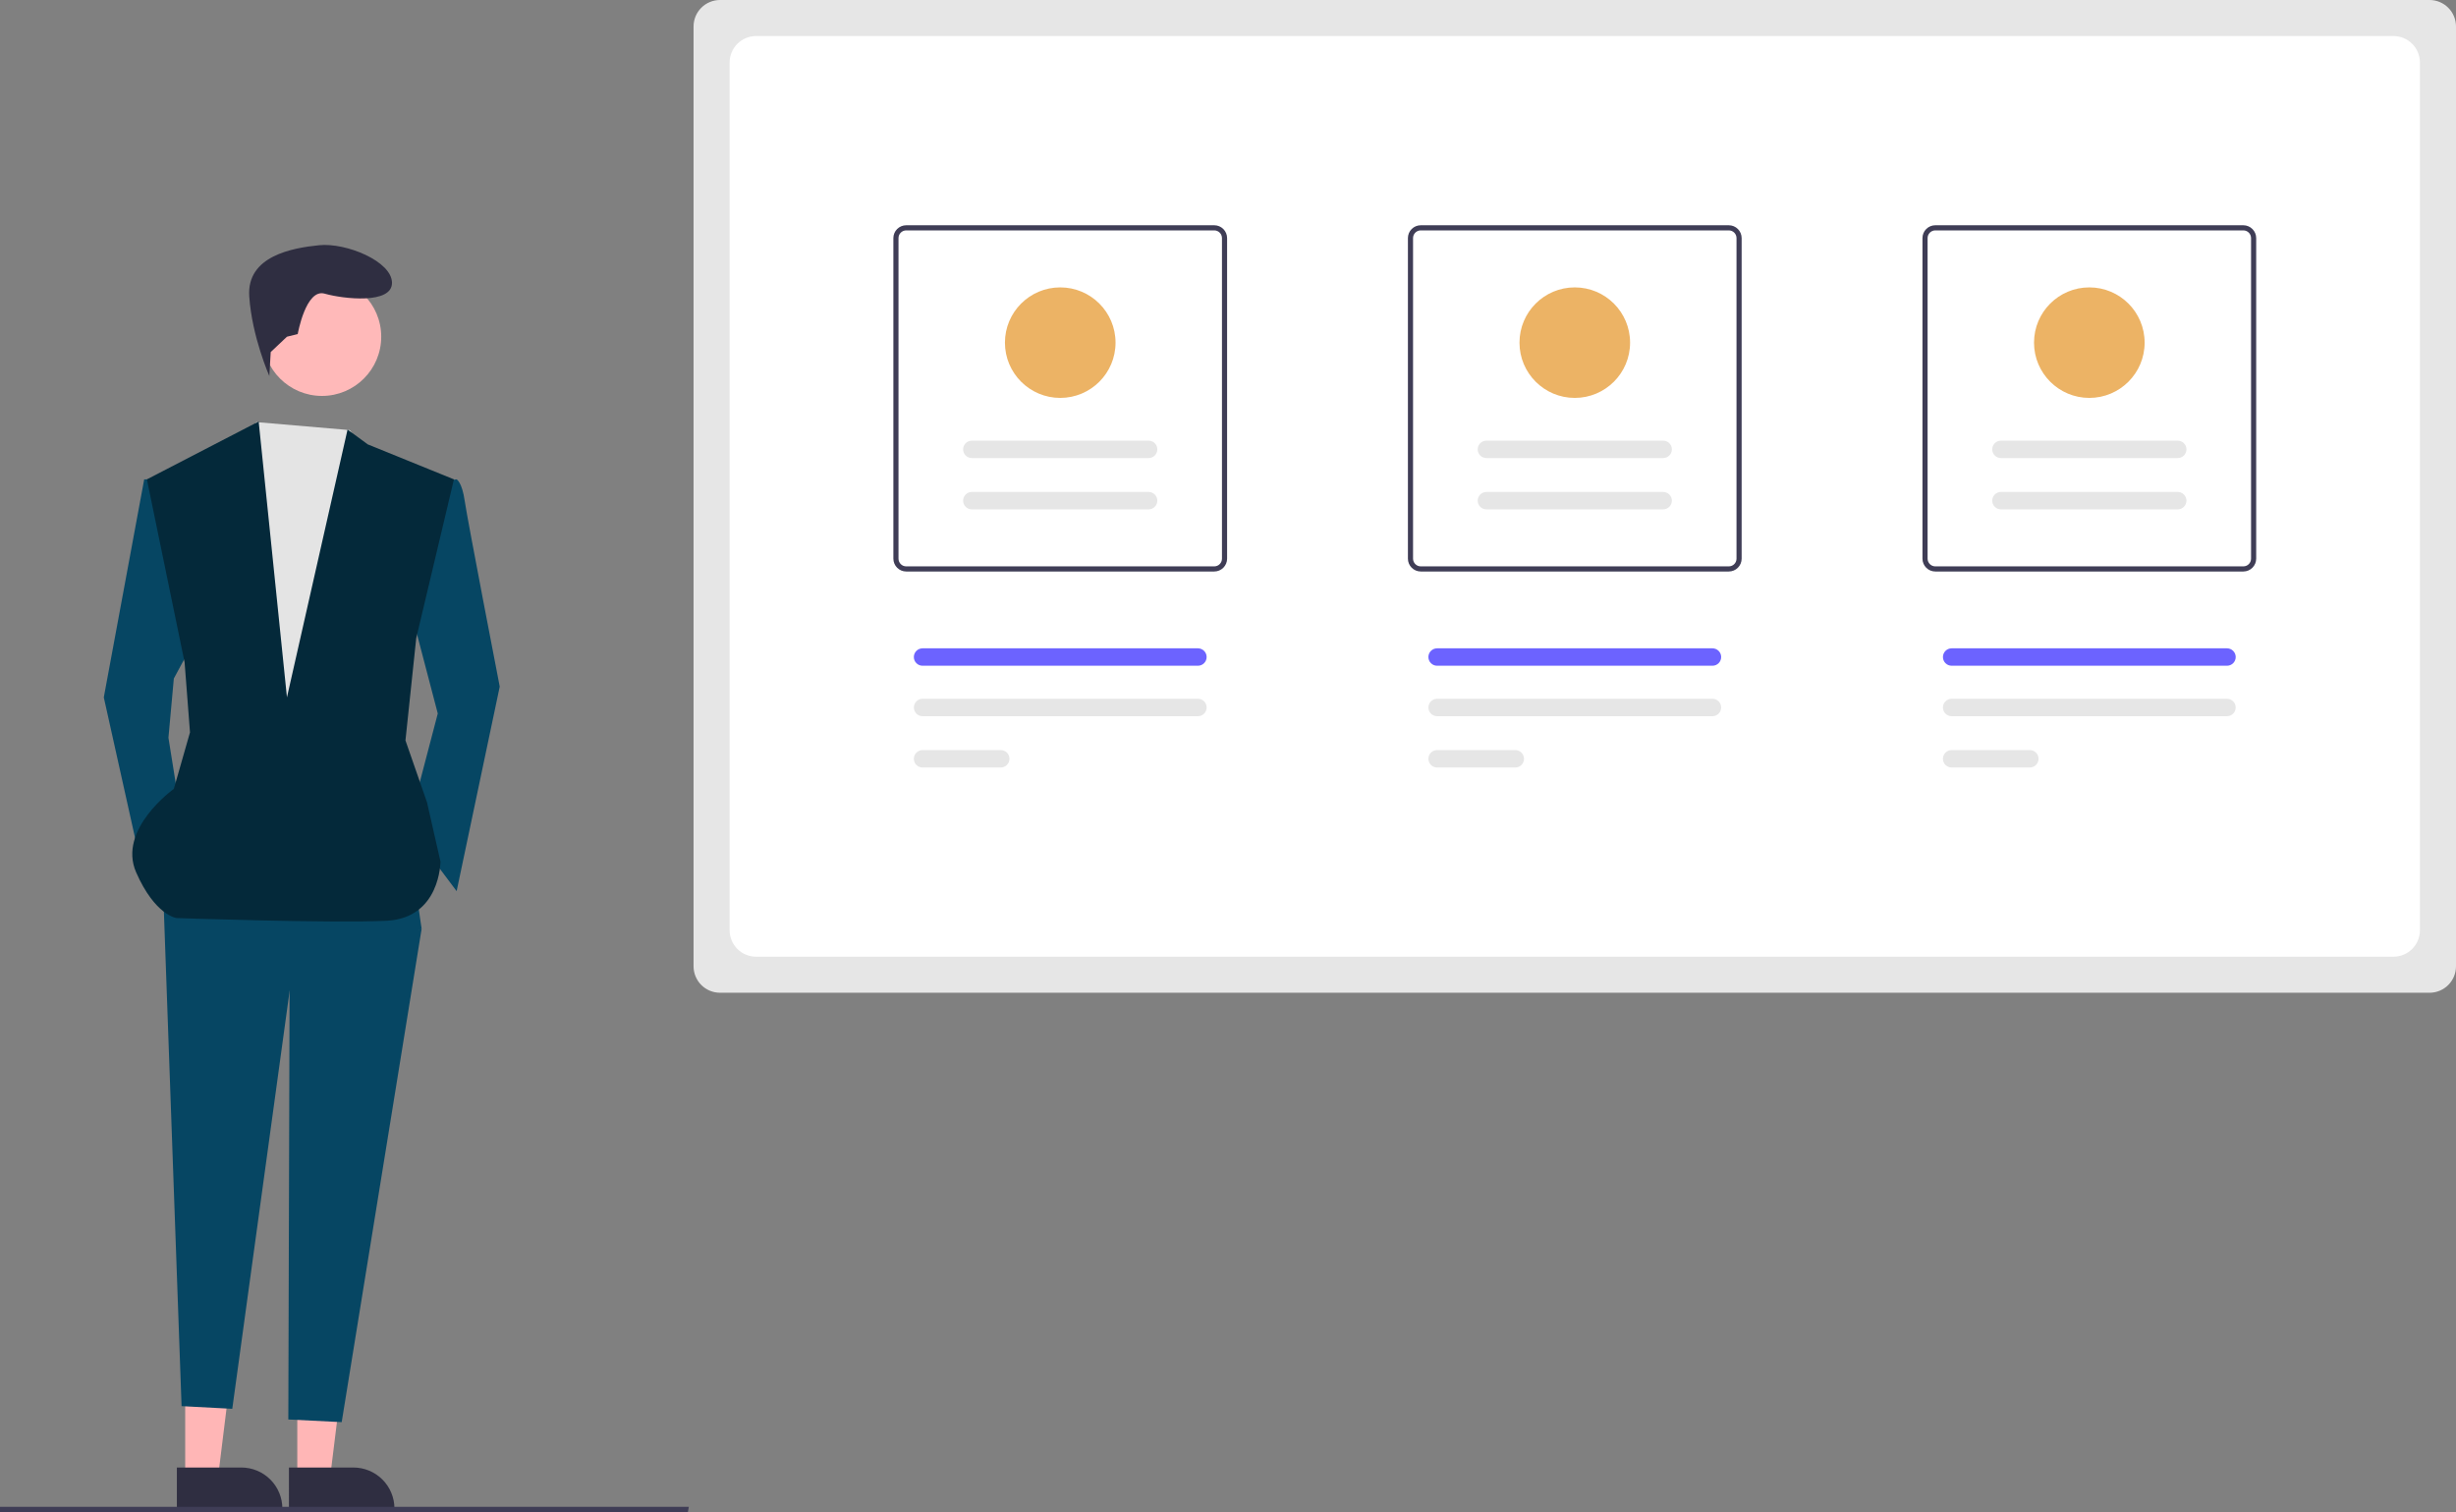 <svg width="799" height="492" viewBox="0 0 799 492" fill="none" xmlns="http://www.w3.org/2000/svg">
<rect x="0" y="0" width="799" height="492" fill="#808080" stroke="none"/>
<g clip-path="url(#clip0_19_2)">
<path d="M790.396 322.95H234.238C231.956 322.948 229.769 322.041 228.156 320.429C226.543 318.817 225.636 316.632 225.633 314.352V8.598C225.636 6.318 226.543 4.133 228.156 2.521C229.769 0.909 231.956 0.003 234.238 0H790.396C792.677 0.003 794.864 0.909 796.477 2.521C798.09 4.133 798.997 6.318 799 8.598V314.352C798.997 316.632 798.09 318.817 796.477 320.429C794.864 322.041 792.677 322.948 790.396 322.95Z" fill="#E6E6E6"/>
<path d="M778.662 311.226H245.971C243.69 311.223 241.503 310.317 239.889 308.705C238.276 307.093 237.369 304.908 237.366 302.628V20.322C237.369 18.042 238.276 15.857 239.889 14.245C241.502 12.633 243.69 11.727 245.971 11.724H778.662C780.943 11.727 783.131 12.633 784.744 14.245C786.357 15.857 787.264 18.042 787.267 20.322V302.628C787.264 304.908 786.357 307.093 784.744 308.705C783.131 310.317 780.944 311.223 778.662 311.226Z" fill="white"/>
<path d="M395.03 185.912H294.813C293.706 185.911 292.645 185.471 291.862 184.689C291.079 183.907 290.639 182.846 290.637 181.74V77.449C290.639 76.343 291.079 75.283 291.862 74.5C292.645 73.718 293.706 73.278 294.813 73.277H395.03C396.137 73.278 397.199 73.718 397.982 74.5C398.764 75.283 399.205 76.343 399.206 77.449V181.74C399.205 182.846 398.764 183.907 397.982 184.689C397.199 185.471 396.137 185.911 395.03 185.912ZM294.813 74.946C294.149 74.947 293.512 75.211 293.042 75.68C292.572 76.149 292.308 76.786 292.307 77.449V181.74C292.308 182.404 292.572 183.04 293.042 183.509C293.512 183.979 294.149 184.243 294.813 184.243H395.03C395.695 184.243 396.331 183.979 396.801 183.509C397.271 183.04 397.535 182.404 397.536 181.74V77.449C397.535 76.786 397.271 76.149 396.801 75.68C396.331 75.211 395.695 74.947 395.03 74.946H294.813Z" fill="#3F3D56"/>
<path d="M562.425 185.912H462.208C461.101 185.911 460.039 185.471 459.257 184.689C458.474 183.907 458.033 182.846 458.032 181.74V77.449C458.033 76.343 458.474 75.283 459.257 74.5C460.039 73.718 461.101 73.278 462.208 73.277H562.425C563.532 73.278 564.594 73.718 565.377 74.5C566.159 75.283 566.6 76.343 566.601 77.449V181.74C566.6 182.846 566.159 183.907 565.377 184.689C564.594 185.471 563.532 185.911 562.425 185.912ZM462.208 74.946C461.544 74.947 460.907 75.211 460.437 75.68C459.967 76.149 459.703 76.786 459.702 77.449V181.74C459.703 182.404 459.967 183.04 460.437 183.509C460.907 183.979 461.544 184.243 462.208 184.243H562.425C563.09 184.243 563.726 183.979 564.196 183.509C564.666 183.04 564.93 182.404 564.931 181.74V77.449C564.93 76.786 564.666 76.149 564.196 75.68C563.726 75.211 563.09 74.947 562.425 74.946H462.208Z" fill="#3F3D56"/>
<path d="M729.82 185.912H629.603C628.496 185.911 627.434 185.471 626.652 184.689C625.869 183.907 625.428 182.846 625.427 181.74V77.449C625.428 76.343 625.869 75.283 626.652 74.5C627.434 73.718 628.496 73.278 629.603 73.277H729.82C730.927 73.278 731.989 73.718 732.772 74.5C733.554 75.283 733.995 76.343 733.996 77.449V181.74C733.995 182.846 733.554 183.907 732.772 184.689C731.989 185.471 730.927 185.911 729.82 185.912ZM629.603 74.946C628.939 74.947 628.302 75.211 627.832 75.68C627.362 76.149 627.098 76.786 627.097 77.449V181.74C627.098 182.404 627.362 183.04 627.832 183.509C628.302 183.979 628.939 184.243 629.603 184.243H729.82C730.485 184.243 731.121 183.979 731.591 183.509C732.061 183.04 732.325 182.404 732.326 181.74V77.449C732.325 76.786 732.061 76.149 731.591 75.68C731.121 75.211 730.485 74.947 729.82 74.946H629.603Z" fill="#3F3D56"/>
<path d="M325.569 249.673C325.942 249.673 326.31 249.6 326.654 249.458C326.998 249.316 327.311 249.107 327.574 248.844C327.838 248.581 328.047 248.269 328.189 247.926C328.332 247.582 328.405 247.214 328.406 246.842C328.406 246.47 328.333 246.101 328.19 245.757C328.048 245.414 327.839 245.101 327.576 244.838C327.313 244.575 327 244.366 326.657 244.224C326.313 244.081 325.944 244.008 325.572 244.008H300.132C299.38 244.008 298.659 244.306 298.127 244.837C297.595 245.369 297.297 246.089 297.297 246.84C297.297 247.592 297.595 248.312 298.127 248.843C298.659 249.375 299.38 249.673 300.132 249.673H325.569Z" fill="#E6E6E6"/>
<path d="M389.711 232.983C390.463 232.985 391.185 232.688 391.718 232.157C392.25 231.627 392.55 230.907 392.552 230.156C392.553 229.405 392.256 228.684 391.725 228.151C391.194 227.619 390.474 227.319 389.722 227.318H300.132C299.381 227.319 298.661 227.618 298.13 228.149C297.6 228.681 297.302 229.4 297.302 230.151C297.302 230.901 297.6 231.621 298.13 232.152C298.661 232.683 299.381 232.982 300.132 232.983H389.711Z" fill="#E6E6E6"/>
<path d="M492.965 249.673C493.716 249.673 494.438 249.375 494.969 248.843C495.501 248.312 495.799 247.592 495.799 246.84C495.799 246.089 495.501 245.369 494.969 244.837C494.438 244.306 493.716 244.008 492.965 244.008H467.527C466.775 244.008 466.054 244.306 465.522 244.837C464.99 245.369 464.692 246.089 464.692 246.84C464.692 247.592 464.99 248.312 465.522 248.843C466.054 249.375 466.775 249.673 467.527 249.673H492.965Z" fill="#E6E6E6"/>
<path d="M557.107 232.983C557.858 232.982 558.577 232.683 559.108 232.152C559.639 231.621 559.936 230.901 559.936 230.151C559.936 229.4 559.639 228.681 559.108 228.149C558.577 227.618 557.858 227.319 557.107 227.318H467.527C466.776 227.319 466.056 227.618 465.525 228.149C464.995 228.681 464.697 229.4 464.697 230.151C464.697 230.901 464.995 231.621 465.525 232.152C466.056 232.683 466.776 232.982 467.527 232.983H557.107Z" fill="#E6E6E6"/>
<path d="M660.359 249.673C661.111 249.673 661.832 249.375 662.364 248.843C662.896 248.312 663.194 247.592 663.194 246.84C663.194 246.089 662.896 245.369 662.364 244.837C661.832 244.306 661.111 244.008 660.359 244.008H634.922C634.549 244.008 634.181 244.081 633.837 244.223C633.493 244.365 633.18 244.574 632.917 244.837C632.653 245.1 632.444 245.412 632.302 245.755C632.159 246.099 632.086 246.467 632.086 246.839C632.085 247.211 632.159 247.58 632.301 247.923C632.443 248.267 632.652 248.58 632.915 248.843C633.178 249.106 633.491 249.315 633.835 249.457C634.178 249.6 634.547 249.673 634.919 249.673H660.359Z" fill="#E6E6E6"/>
<path d="M724.501 232.983C725.252 232.982 725.972 232.683 726.503 232.152C727.033 231.621 727.331 230.901 727.331 230.151C727.331 229.4 727.033 228.681 726.503 228.149C725.972 227.618 725.252 227.319 724.501 227.318H634.922C634.549 227.317 634.181 227.39 633.836 227.532C633.492 227.673 633.179 227.881 632.916 228.144C632.652 228.407 632.442 228.718 632.299 229.062C632.156 229.405 632.082 229.774 632.081 230.146C632.081 230.517 632.153 230.886 632.295 231.23C632.437 231.574 632.645 231.887 632.908 232.15C633.171 232.414 633.483 232.623 633.827 232.766C634.17 232.909 634.539 232.983 634.911 232.983H724.501Z" fill="#E6E6E6"/>
<path d="M389.711 216.57C390.463 216.57 391.185 216.272 391.716 215.741C392.248 215.21 392.547 214.489 392.548 213.738C392.548 212.987 392.25 212.266 391.718 211.735C391.187 211.203 390.466 210.905 389.714 210.904H300.132C299.38 210.904 298.659 211.203 298.127 211.734C297.595 212.265 297.297 212.986 297.297 213.737C297.297 214.488 297.595 215.209 298.127 215.74C298.659 216.271 299.38 216.57 300.132 216.57H389.711Z" fill="#6C63FF"/>
<path d="M557.106 216.57C557.858 216.57 558.579 216.271 559.111 215.74C559.643 215.209 559.941 214.488 559.941 213.737C559.941 212.986 559.643 212.265 559.111 211.734C558.579 211.203 557.858 210.904 557.106 210.904H467.527C466.775 210.904 466.054 211.203 465.522 211.734C464.99 212.265 464.692 212.986 464.692 213.737C464.692 214.488 464.99 215.209 465.522 215.74C466.054 216.271 466.775 216.57 467.527 216.57H557.106Z" fill="#6C63FF"/>
<path d="M724.501 216.57C725.253 216.57 725.974 216.271 726.506 215.74C727.038 215.209 727.336 214.488 727.336 213.737C727.336 212.986 727.038 212.265 726.506 211.734C725.974 211.203 725.253 210.904 724.501 210.904H634.922C634.17 210.904 633.449 211.202 632.917 211.733C632.385 212.264 632.086 212.985 632.086 213.736C632.085 214.487 632.384 215.208 632.915 215.739C633.446 216.271 634.167 216.569 634.919 216.57H724.501Z" fill="#6C63FF"/>
<path d="M373.676 165.701C374.427 165.699 375.147 165.4 375.677 164.869C376.208 164.338 376.506 163.618 376.506 162.868C376.506 162.117 376.208 161.398 375.677 160.867C375.147 160.335 374.427 160.036 373.676 160.035H316.167C315.795 160.034 315.426 160.107 315.082 160.249C314.738 160.39 314.425 160.599 314.161 160.861C313.897 161.124 313.688 161.436 313.545 161.779C313.402 162.122 313.328 162.491 313.327 162.863C313.326 163.235 313.399 163.603 313.541 163.947C313.683 164.291 313.891 164.604 314.154 164.867C314.417 165.131 314.729 165.34 315.072 165.483C315.416 165.626 315.785 165.7 316.157 165.701H373.676Z" fill="#E6E6E6"/>
<path d="M373.676 149.011C374.427 149.009 375.147 148.71 375.677 148.179C376.208 147.648 376.506 146.928 376.506 146.178C376.506 145.428 376.208 144.708 375.677 144.177C375.147 143.646 374.427 143.347 373.676 143.345H316.167C315.795 143.345 315.426 143.417 315.082 143.559C314.738 143.701 314.425 143.909 314.161 144.171C313.897 144.434 313.688 144.746 313.545 145.089C313.402 145.433 313.328 145.801 313.327 146.173C313.326 146.545 313.399 146.913 313.541 147.257C313.683 147.601 313.891 147.914 314.154 148.177C314.417 148.441 314.729 148.65 315.072 148.793C315.416 148.936 315.785 149.01 316.157 149.011H373.676Z" fill="#E6E6E6"/>
<path d="M344.922 129.442C354.858 129.442 362.913 121.394 362.913 111.466C362.913 101.537 354.858 93.489 344.922 93.489C334.985 93.489 326.931 101.537 326.931 111.466C326.931 121.394 334.985 129.442 344.922 129.442Z" fill="#ECB365"/>
<path d="M541.071 165.701C541.822 165.699 542.542 165.4 543.072 164.869C543.603 164.338 543.901 163.618 543.901 162.868C543.901 162.117 543.603 161.398 543.072 160.867C542.542 160.335 541.822 160.036 541.071 160.035H483.562C482.811 160.036 482.091 160.335 481.561 160.867C481.03 161.398 480.732 162.117 480.732 162.868C480.732 163.618 481.03 164.338 481.561 164.869C482.091 165.4 482.811 165.699 483.562 165.701H541.071Z" fill="#E6E6E6"/>
<path d="M541.071 149.011C541.822 149.009 542.542 148.71 543.072 148.179C543.603 147.648 543.901 146.928 543.901 146.178C543.901 145.428 543.603 144.708 543.072 144.177C542.542 143.646 541.822 143.347 541.071 143.345H483.562C482.811 143.347 482.091 143.646 481.561 144.177C481.03 144.708 480.732 145.428 480.732 146.178C480.732 146.928 481.03 147.648 481.561 148.179C482.091 148.71 482.811 149.009 483.562 149.011H541.071Z" fill="#E6E6E6"/>
<path d="M512.317 129.442C522.253 129.442 530.308 121.394 530.308 111.466C530.308 101.537 522.253 93.489 512.317 93.489C502.38 93.489 494.326 101.537 494.326 111.466C494.326 121.394 502.38 129.442 512.317 129.442Z" fill="#ECB365"/>
<path d="M708.466 165.701C708.838 165.701 709.207 165.629 709.551 165.487C709.895 165.345 710.208 165.137 710.472 164.875C710.736 164.612 710.945 164.3 711.088 163.957C711.231 163.613 711.305 163.245 711.306 162.873C711.307 162.501 711.234 162.133 711.092 161.789C710.95 161.445 710.742 161.132 710.479 160.868C710.217 160.605 709.904 160.396 709.561 160.253C709.217 160.11 708.849 160.036 708.476 160.035H650.957C650.206 160.036 649.486 160.335 648.956 160.867C648.425 161.398 648.127 162.117 648.127 162.868C648.127 163.618 648.425 164.338 648.956 164.869C649.486 165.4 650.206 165.699 650.957 165.701H708.466Z" fill="#E6E6E6"/>
<path d="M708.466 149.011C708.838 149.011 709.207 148.939 709.551 148.797C709.895 148.655 710.208 148.447 710.472 148.185C710.736 147.922 710.945 147.61 711.088 147.267C711.231 146.923 711.305 146.555 711.306 146.183C711.307 145.811 711.234 145.443 711.092 145.099C710.95 144.755 710.742 144.442 710.479 144.179C710.217 143.915 709.904 143.706 709.561 143.563C709.217 143.42 708.849 143.346 708.476 143.345H650.957C650.206 143.347 649.486 143.646 648.956 144.177C648.425 144.708 648.127 145.428 648.127 146.178C648.127 146.928 648.425 147.648 648.956 148.179C649.486 148.71 650.206 149.009 650.957 149.011H708.466Z" fill="#E6E6E6"/>
<path d="M679.712 129.442C689.648 129.442 697.703 121.394 697.703 111.466C697.703 101.537 689.648 93.489 679.712 93.489C669.775 93.489 661.72 101.537 661.72 111.466C661.72 121.394 669.775 129.442 679.712 129.442Z" fill="#ECB365"/>
<path d="M60.253 480.864H70.897L75.96 439.841L60.251 439.841L60.253 480.864Z" fill="#FFB6B6"/>
<path d="M57.538 477.392L78.499 477.391H78.5C82.043 477.391 85.441 478.797 87.946 481.3C90.451 483.804 91.859 487.199 91.859 490.739V491.172L57.538 491.174L57.538 477.392Z" fill="#2F2E41"/>
<path d="M96.717 480.864H107.361L112.425 439.841L96.716 439.841L96.717 480.864Z" fill="#FFB6B6"/>
<path d="M94.002 477.392L114.964 477.391H114.965C118.507 477.391 121.905 478.797 124.41 481.3C126.915 483.804 128.323 487.199 128.323 490.739V491.172L94.003 491.174L94.002 477.392Z" fill="#2F2E41"/>
<path d="M137.164 302.154L111.162 462.631L93.798 461.764L94.229 314.412L137.164 302.154Z" fill="#064663"/>
<path d="M67.066 253.124L130.154 253.999L137.164 302.154L94.229 322.291L75.566 458.294L59.071 457.426L53.047 289.021L67.066 253.124Z" fill="#064663"/>
<path d="M104.744 128.797C115.39 128.797 124.021 120.174 124.021 109.536C124.021 98.898 115.39 90.274 104.744 90.274C94.097 90.274 85.467 98.898 85.467 109.536C85.467 120.174 94.097 128.797 104.744 128.797Z" fill="#FFB9B9"/>
<path d="M113.767 139.915L124.897 154.188L119.639 263.63L78.457 262.754L71.448 167.321L80.209 142.806L83.38 137.312L113.767 139.915Z" fill="#E4E4E4"/>
<path d="M132.783 195.338L142.421 232.111L132.783 268.883L148.555 289.896L162.575 223.355C162.575 223.355 152.06 169.072 151.184 162.943C150.308 156.815 148.555 155.939 148.555 155.939L141.545 156.815L132.783 195.338Z" fill="#064663"/>
<path d="M62.686 209.347L56.552 220.729L54.799 239.991L58.304 261.879L46.037 282.017L33.77 226.857L46.913 155.939H52.171L62.686 209.347Z" fill="#064663"/>
<path d="M88.073 114.525L87.616 122.311C87.616 122.311 81.962 109.536 81.086 96.403C80.21 83.27 95.105 80.643 103.868 79.767C112.63 78.892 127.526 85.021 127.526 92.025C127.526 99.029 111.754 97.278 105.62 95.527C99.487 93.776 96.858 108.66 96.858 108.66L93.353 109.536L88.073 114.525Z" fill="#2F2E41"/>
<path d="M135.412 207.596L131.907 240.866L138.917 261.003L143.298 280.265C143.298 280.265 143.298 298.652 125.773 299.527C108.249 300.403 57.428 298.652 57.428 298.652C57.428 298.652 50.418 297.776 44.284 283.767C38.151 269.759 56.552 256.626 56.552 256.626L61.809 238.24L60.056 215.476L47.789 155.939L84.153 137.115L93.353 226.857L113.068 139.742L119.64 144.557L147.679 155.939L135.412 207.596Z" fill="#04293A"/>
<path d="M223.768 492H0V490.173H224.099L223.768 492Z" fill="#3F3D56"/>
</g>
<defs>
<clipPath id="clip0_19_2">
<rect width="799" height="492" fill="white"/>
</clipPath>
</defs>
</svg>
